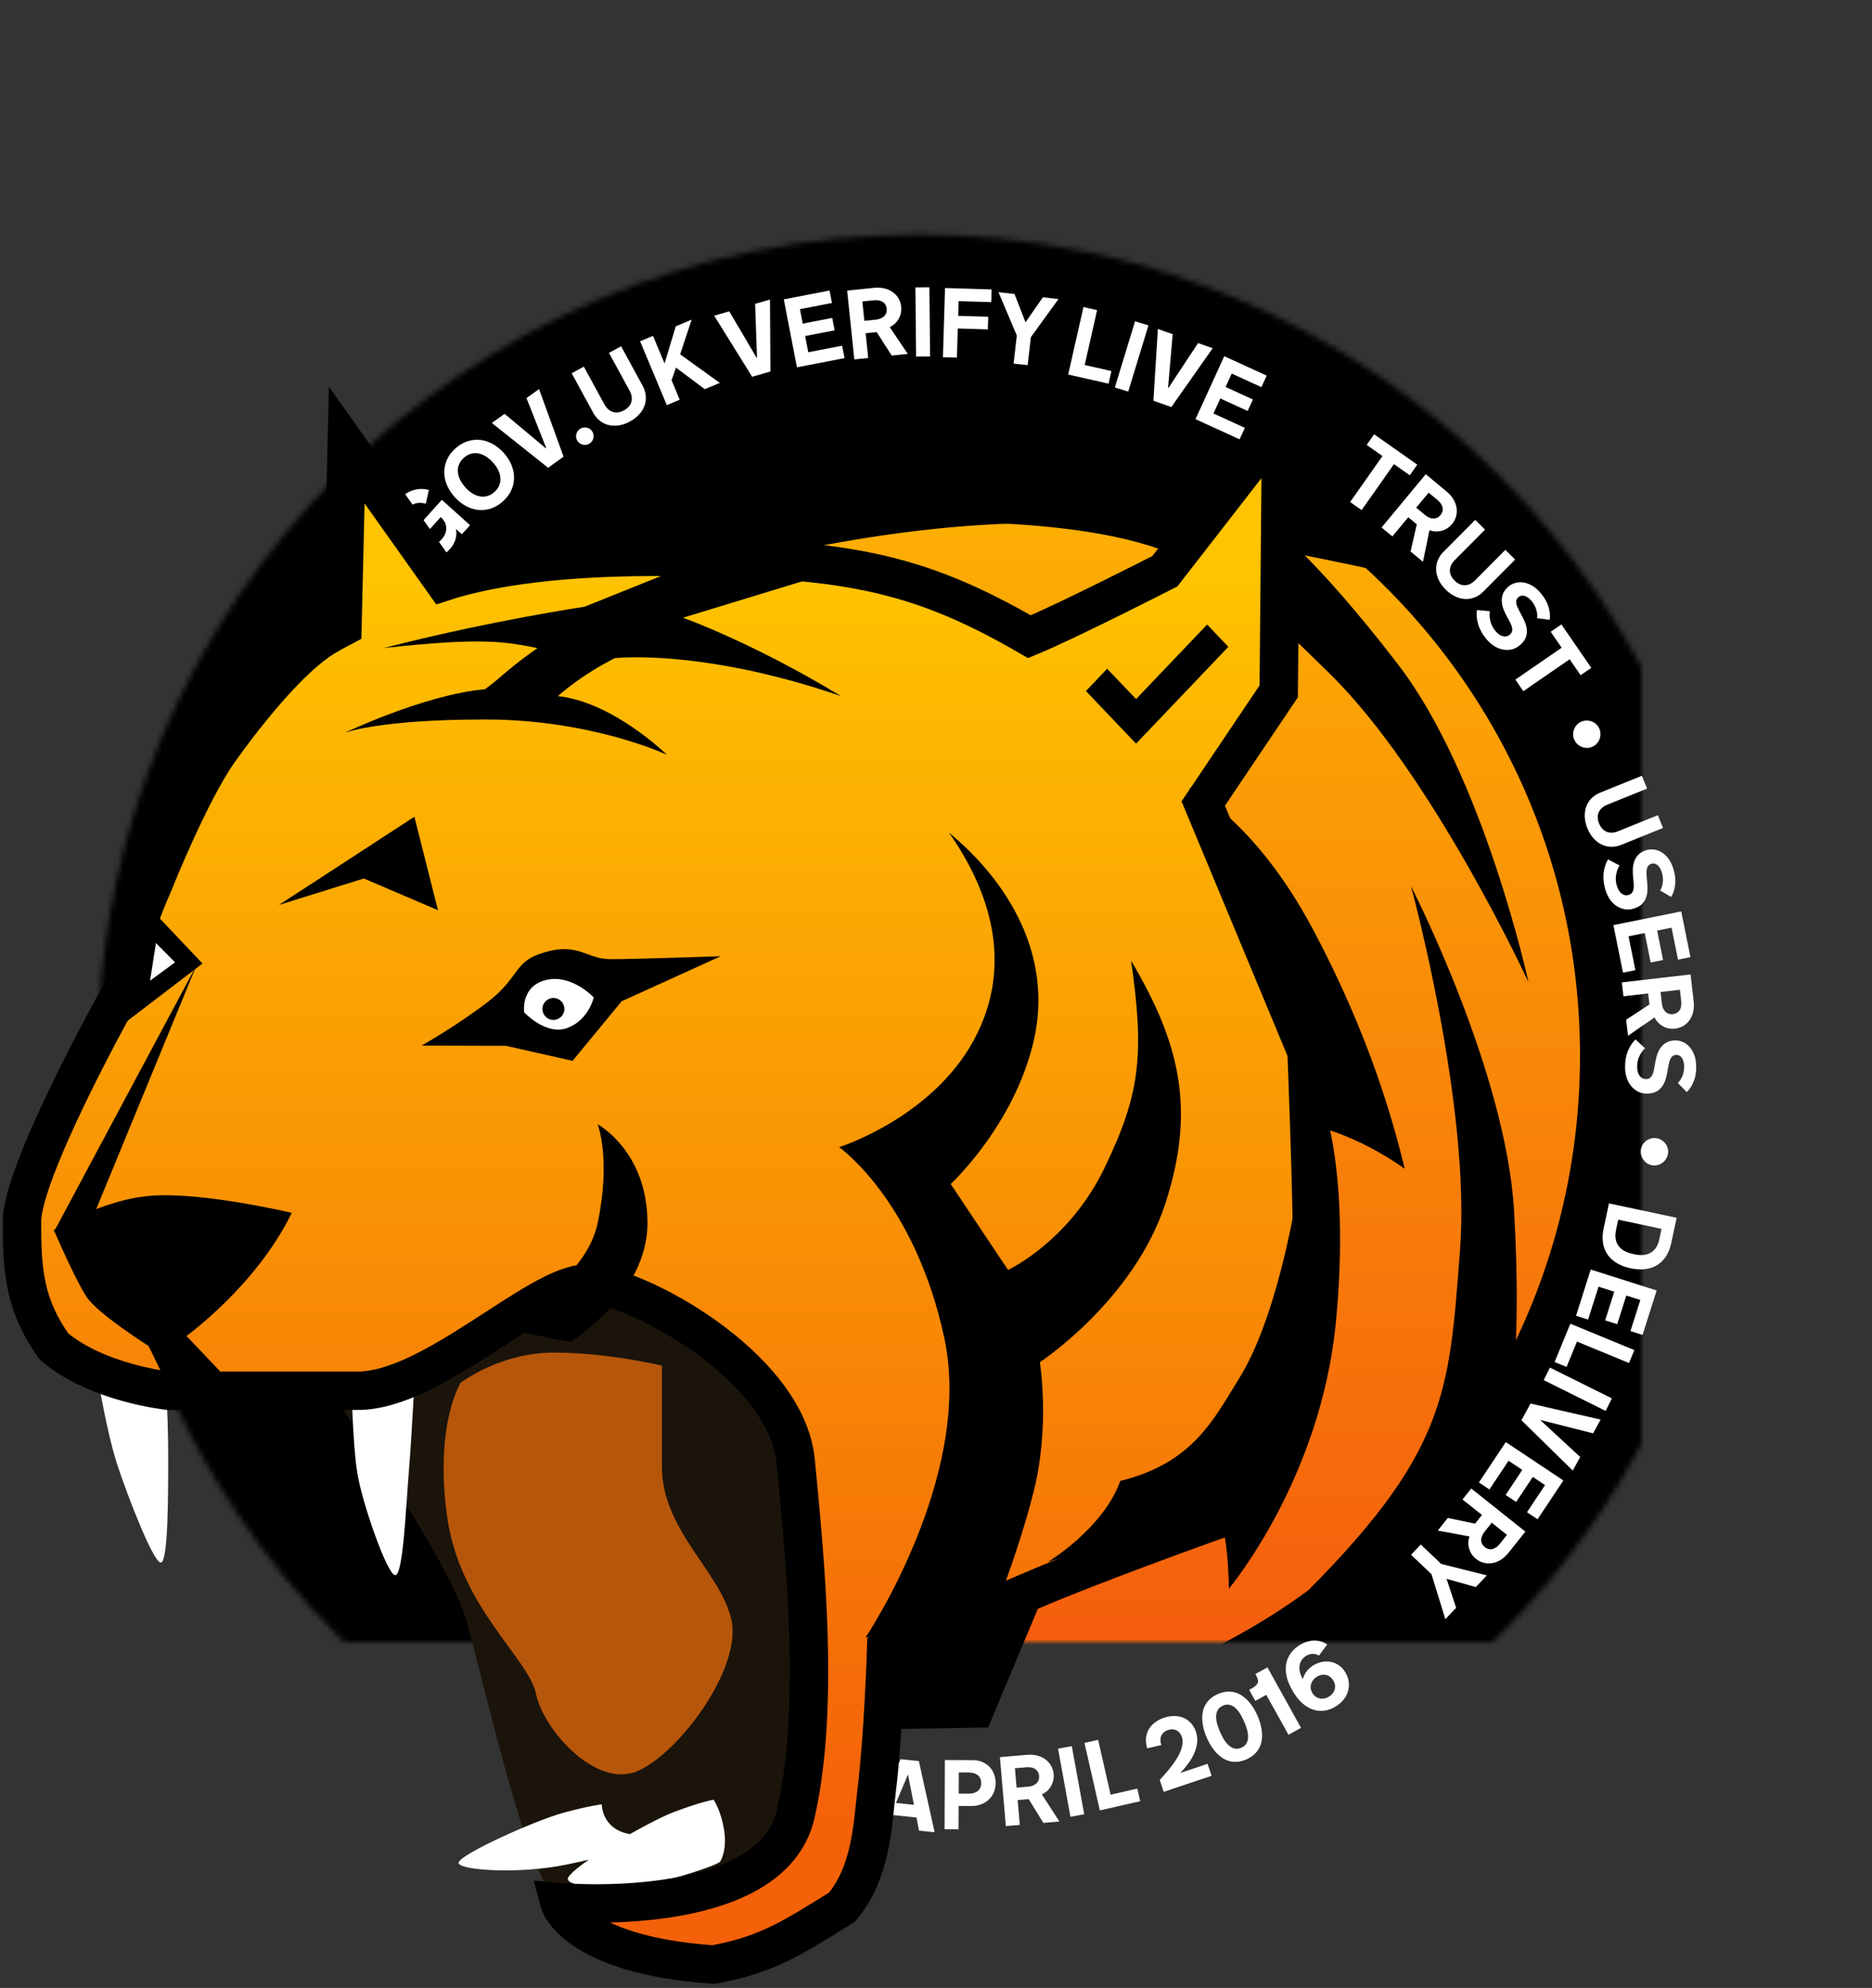 <?xml version="1.0" encoding="UTF-8" standalone="no"?>
<svg width="341px" height="362px" viewBox="0 0 341 362" version="1.1" xmlns="http://www.w3.org/2000/svg" xmlns:xlink="http://www.w3.org/1999/xlink">
    <rect x="0" y="0" width="341" height="362" fill="#333333" stroke="none"/>
    <!-- Generator: Sketch 3.7.1 (28215) - http://www.bohemiancoding.com/sketch -->
    <title>Slice 1</title>
    <desc>Created with Sketch.</desc>
    <defs>
        <linearGradient x1="50%" y1="0%" x2="50%" y2="100%" id="linearGradient-1">
            <stop stop-color="#FFC300" offset="0%"></stop>
            <stop stop-color="#F34D10" offset="100%"></stop>
        </linearGradient>
        <path d="M167.309,341.726 C249.875,341.726 316.809,274.793 316.809,192.226 C316.809,109.66 249.875,42.726 167.309,42.726 C84.742,42.726 17.809,109.66 17.809,192.226 C17.809,274.793 84.742,341.726 167.309,341.726 Z" id="path-2"></path>
        <mask id="mask-3" maskContentUnits="userSpaceOnUse" maskUnits="objectBoundingBox" x="0" y="0" width="299" height="299" fill="white">
            <use xlink:href="#path-2"></use>
        </mask>
        <path d="M17.809,250.763 C17.809,250.763 19.441,260.86 21.367,266.722 C23.293,272.584 28.154,285.131 29.386,284.521 C30.619,283.91 30.641,272.725 30.641,264.964 C30.641,257.204 29.973,247.726 29.973,247.726 L17.809,250.763 Z" id="path-4"></path>
        <mask id="mask-5" maskContentUnits="userSpaceOnUse" maskUnits="objectBoundingBox" x="-5" y="-5" width="22.832" height="46.816">
            <rect x="12.809" y="242.726" width="22.832" height="46.816" fill="white"></rect>
            <use xlink:href="#path-4" fill="black"></use>
        </mask>
        <path d="M61.61,252.634 C61.61,252.634 63.449,263.23 65.168,268.593 C66.887,273.957 73.673,286.553 75.006,286.052 C76.339,285.552 75.006,274.153 74.442,266.835 C73.877,259.518 72.737,249.128 72.737,249.128 L61.61,252.634 Z" id="path-6"></path>
        <mask id="mask-7" maskContentUnits="userSpaceOnUse" maskUnits="objectBoundingBox" x="-3" y="-3" width="19.97" height="42.939">
            <rect x="58.61" y="246.128" width="19.97" height="42.939" fill="white"></rect>
            <use xlink:href="#path-6" fill="black"></use>
        </mask>
        <path d="M114.741,333.987 C109.566,333.082 109.624,328.572 109.624,328.572 C109.624,328.572 107.744,328.704 102.538,330.123 C97.333,331.542 83.146,337.942 83.537,339.277 C83.927,340.613 94.735,341.287 103.153,339.542 C104.867,339.187 106.215,338.886 107.275,338.634 C104.912,340.278 103.317,341.654 103.436,342.227 C103.783,343.914 114.613,344.41 123.124,341.906 C131.635,339.403 131.239,338.888 131.239,338.888 C131.239,338.888 132.471,336.996 131.918,333.352 C131.366,329.708 129.989,327.725 129.989,327.725 C129.989,327.725 128.097,327.956 122.822,329.937 C120.937,330.645 117.878,332.202 114.741,333.987 Z" id="path-8"></path>
        <mask id="mask-9" maskContentUnits="userSpaceOnUse" maskUnits="objectBoundingBox" x="-5" y="-5" width="58.532" height="25.914">
            <rect x="78.529" y="322.725" width="58.532" height="25.914" fill="white"></rect>
            <use xlink:href="#path-8" fill="black"></use>
        </mask>
        <linearGradient x1="50%" y1="9.79%" x2="50%" y2="91.029%" id="linearGradient-10">
            <stop stop-color="#FFC300" offset="0%"></stop>
            <stop stop-color="#F46109" offset="100%"></stop>
        </linearGradient>
    </defs>
    <g id="Page-1" stroke="none" stroke-width="1" fill="none" fill-rule="evenodd">
        <use id="Oval-1" stroke="#000000" mask="url(#mask-3)" stroke-width="58" fill="url(#linearGradient-1)" xlink:href="#path-2"></use>
        <path d="M212.974,195.645 C243.004,168.06 243.136,157.229 245.287,131.06 C247.438,104.891 235.765,64.752 235.765,64.752 C235.765,64.752 254.233,98.441 255.791,123.971 C257.349,149.502 254.901,159.086 254.901,159.086 C254.901,159.086 241.343,177.869 212.974,195.645 Z" id="Path-32" fill="#000000" transform="translate(234.642, 130.198) scale(-1, 1) rotate(-139) translate(-234.642, -130.198) "></path>
        <path d="M57.402,249.589 C57.402,249.589 81.496,282.445 85.102,295.603 C88.707,308.761 95.711,340.216 100.9,345.21 C106.09,350.205 111.607,352.179 123.418,347.642 C135.229,343.105 153.25,339.652 153.25,329.273 C153.25,318.894 152.381,256.037 144.934,249.589 C137.486,243.142 115.623,227.726 109.891,227.726 C104.158,227.726 57.402,249.589 57.402,249.589 Z" id="Path-2" fill="#1B140B"></path>
        <g id="Path-3">
            <use fill="#FFFFFF" fill-rule="evenodd" xlink:href="#path-4"></use>
            <use stroke="#000000" mask="url(#mask-5)" stroke-width="10" xlink:href="#path-4"></use>
        </g>
        <g id="Path-3" transform="translate(68.595, 267.597) rotate(9) translate(-68.595, -267.597) ">
            <use fill="#FFFFFF" fill-rule="evenodd" xlink:href="#path-6"></use>
            <use stroke="#000000" mask="url(#mask-7)" stroke-width="6" xlink:href="#path-6"></use>
        </g>
        <path d="M230.688,347.118 L231.983,351.602 L234.427,351.637 L235.178,354.237 L221.926,353.775 L220.997,350.558 L231.944,343.041 L232.734,345.777 L230.688,347.118 Z M229.631,351.567 L228.717,348.401 L224.054,351.449 L224.063,351.483 L229.631,351.567 Z M219.048,346.24 L217.181,341.562 C216.939,340.958 216.821,340.373 216.825,339.807 C216.829,339.24 216.937,338.72 217.148,338.244 C217.359,337.769 217.664,337.346 218.065,336.974 C218.466,336.603 218.943,336.307 219.499,336.085 C220.054,335.863 220.607,335.757 221.16,335.767 C221.713,335.777 222.234,335.893 222.724,336.117 C223.214,336.341 223.658,336.667 224.056,337.095 C224.454,337.523 224.775,338.042 225.018,338.651 L225.865,340.773 L229.808,339.2 L230.753,341.567 L219.048,346.24 Z M220.432,338.542 C220.155,338.653 219.928,338.8 219.752,338.984 C219.576,339.168 219.449,339.382 219.37,339.628 C219.292,339.874 219.265,340.143 219.291,340.436 C219.316,340.729 219.394,341.038 219.524,341.365 L220.192,343.038 L223.776,341.608 L223.108,339.934 C222.977,339.608 222.821,339.33 222.637,339.1 C222.454,338.87 222.25,338.693 222.023,338.569 C221.797,338.445 221.557,338.377 221.303,338.365 C221.049,338.353 220.783,338.402 220.506,338.513 L220.432,338.542 Z M214.801,337.134 L212.595,332.783 C212.255,332.114 212.053,331.475 211.986,330.865 C211.92,330.254 211.961,329.695 212.11,329.185 C212.259,328.676 212.499,328.226 212.83,327.835 C213.16,327.444 213.555,327.132 214.015,326.899 C214.386,326.711 214.766,326.588 215.155,326.533 C215.544,326.477 215.923,326.478 216.291,326.538 C216.66,326.597 217.009,326.711 217.341,326.878 C217.672,327.045 217.97,327.255 218.236,327.507 L221.613,322.701 L222.941,325.319 L219.93,329.408 L220.844,331.211 L224.889,329.159 L226.042,331.433 L214.801,337.134 Z M215.298,329.234 C215.074,329.348 214.885,329.495 214.733,329.674 C214.581,329.853 214.476,330.06 214.418,330.296 C214.36,330.533 214.355,330.793 214.401,331.079 C214.447,331.364 214.552,331.669 214.717,331.993 L215.655,333.843 L218.822,332.237 L217.883,330.387 C217.719,330.063 217.534,329.798 217.329,329.594 C217.123,329.389 216.907,329.241 216.679,329.149 C216.452,329.058 216.221,329.02 215.987,329.037 C215.753,329.055 215.523,329.12 215.298,329.234 L215.298,329.234 Z M209.408,327.899 L208.045,325.745 L218.695,319.005 L220.058,321.159 L209.408,327.899 Z M206.634,323.825 L205.179,321.732 L213.591,315.88 L210.74,311.782 L212.674,310.436 L216.98,316.627 L206.634,323.825 Z M198.746,310.578 C198.971,310.841 199.209,311.034 199.461,311.158 C199.713,311.281 199.97,311.343 200.232,311.343 C200.494,311.343 200.753,311.287 201.009,311.177 C201.265,311.066 201.511,310.91 201.747,310.708 L203.262,312.847 C202.732,313.292 202.186,313.597 201.622,313.762 C201.058,313.928 200.502,313.971 199.953,313.893 C199.405,313.814 198.874,313.622 198.362,313.315 C197.85,313.009 197.377,312.602 196.944,312.094 C196.491,311.564 196.156,311.011 195.94,310.438 C195.723,309.864 195.624,309.299 195.643,308.743 C195.662,308.188 195.797,307.654 196.05,307.142 C196.302,306.63 196.667,306.17 197.143,305.763 C197.665,305.318 198.24,305.006 198.869,304.827 C199.498,304.648 200.152,304.566 200.831,304.58 C201.509,304.593 202.198,304.687 202.897,304.861 C203.596,305.034 204.274,305.249 204.931,305.504 L205.179,305.605 L201.766,301.608 L203.517,300.113 L209.487,307.104 L207.749,308.588 C207.245,308.394 206.721,308.204 206.177,308.018 C205.632,307.832 205.087,307.665 204.542,307.518 C203.997,307.371 203.458,307.252 202.924,307.16 C202.391,307.068 201.884,307.026 201.401,307.034 C200.918,307.042 200.467,307.105 200.049,307.223 C199.63,307.342 199.26,307.539 198.939,307.812 C198.757,307.968 198.603,308.154 198.478,308.368 C198.353,308.583 198.274,308.81 198.24,309.051 C198.207,309.291 198.228,309.542 198.305,309.804 C198.383,310.066 198.53,310.324 198.746,310.578 L198.746,310.578 Z M195.654,301.544 C196.027,301.163 196.353,300.771 196.632,300.368 C196.911,299.965 197.114,299.567 197.24,299.174 C197.366,298.781 197.396,298.4 197.33,298.032 C197.263,297.664 197.069,297.322 196.746,297.007 C196.423,296.692 196.077,296.505 195.708,296.447 C195.339,296.389 194.959,296.427 194.569,296.562 C194.179,296.697 193.787,296.91 193.392,297.2 C192.998,297.491 192.614,297.827 192.241,298.208 L192.002,298.453 C191.629,298.834 191.301,299.227 191.018,299.63 C190.734,300.033 190.529,300.431 190.403,300.824 C190.277,301.217 190.247,301.597 190.314,301.965 C190.38,302.333 190.575,302.675 190.897,302.99 C191.22,303.306 191.566,303.492 191.935,303.55 C192.305,303.608 192.684,303.57 193.074,303.435 C193.465,303.3 193.859,303.087 194.257,302.797 C194.656,302.506 195.042,302.17 195.414,301.789 L195.654,301.544 Z M190.22,296.466 C190.581,296.097 190.969,295.752 191.386,295.43 C191.803,295.108 192.237,294.832 192.688,294.601 C193.139,294.37 193.603,294.195 194.081,294.076 C194.558,293.956 195.038,293.918 195.521,293.96 C196.004,294.002 196.485,294.133 196.961,294.354 C197.438,294.574 197.905,294.908 198.362,295.354 C198.814,295.796 199.157,296.254 199.391,296.728 C199.624,297.202 199.766,297.679 199.817,298.159 C199.868,298.639 199.84,299.118 199.734,299.596 C199.628,300.074 199.464,300.54 199.243,300.997 C199.023,301.453 198.756,301.893 198.444,302.317 C198.132,302.741 197.794,303.14 197.429,303.513 C197.069,303.881 196.68,304.227 196.263,304.548 C195.846,304.87 195.412,305.146 194.961,305.377 C194.51,305.608 194.046,305.783 193.569,305.903 C193.091,306.022 192.612,306.062 192.131,306.022 C191.65,305.982 191.17,305.852 190.691,305.634 C190.212,305.416 189.744,305.083 189.288,304.637 C188.831,304.191 188.488,303.73 188.259,303.256 C188.03,302.783 187.889,302.305 187.835,301.822 C187.782,301.34 187.81,300.859 187.918,300.38 C188.027,299.9 188.192,299.432 188.412,298.976 C188.633,298.519 188.899,298.079 189.211,297.655 C189.523,297.231 189.86,296.835 190.22,296.466 L190.22,296.466 Z M181.389,298.081 L189.311,288.278 L191.342,289.919 L186.104,296.399 L187.882,297.836 L186.434,299.627 L185.997,299.273 C185.705,299.037 185.446,298.871 185.219,298.774 C184.992,298.678 184.782,298.642 184.589,298.666 C184.396,298.691 184.212,298.774 184.037,298.915 C183.863,299.057 183.678,299.248 183.483,299.49 L183.344,299.661 L181.389,298.081 Z M183.789,292.03 C183.456,292.491 183.093,292.917 182.699,293.308 C182.305,293.7 181.888,294.038 181.447,294.324 C181.006,294.609 180.547,294.834 180.067,294.998 C179.588,295.161 179.095,295.244 178.587,295.247 C178.08,295.25 177.561,295.165 177.032,294.992 C176.502,294.82 175.971,294.542 175.439,294.158 C175.007,293.847 174.642,293.503 174.346,293.127 C174.05,292.751 173.821,292.362 173.66,291.96 C173.498,291.558 173.399,291.151 173.364,290.739 C173.329,290.327 173.356,289.93 173.444,289.546 L175.89,290.182 C175.823,290.625 175.874,291.032 176.044,291.403 C176.213,291.775 176.478,292.091 176.84,292.351 C177.191,292.605 177.553,292.759 177.925,292.814 C178.297,292.869 178.664,292.843 179.027,292.736 C179.389,292.629 179.737,292.45 180.07,292.199 C180.403,291.947 180.704,291.644 180.974,291.29 C180.77,291.323 180.546,291.337 180.304,291.333 C180.062,291.328 179.813,291.295 179.558,291.233 C179.302,291.172 179.041,291.083 178.775,290.967 C178.508,290.851 178.249,290.702 177.997,290.52 C177.498,290.16 177.092,289.744 176.778,289.273 C176.464,288.801 176.255,288.305 176.149,287.785 C176.044,287.265 176.047,286.738 176.157,286.203 C176.268,285.669 176.498,285.16 176.848,284.675 C177.218,284.162 177.653,283.751 178.153,283.443 C178.653,283.136 179.186,282.942 179.752,282.863 C180.319,282.783 180.903,282.822 181.505,282.978 C182.108,283.134 182.699,283.422 183.279,283.84 C183.916,284.299 184.412,284.828 184.767,285.427 C185.123,286.026 185.332,286.67 185.395,287.359 C185.459,288.048 185.372,288.769 185.136,289.523 C184.899,290.277 184.505,291.037 183.953,291.802 L183.789,292.03 Z M182.683,288.709 C182.858,288.466 182.978,288.21 183.043,287.939 C183.109,287.668 183.117,287.398 183.069,287.129 C183.022,286.859 182.918,286.599 182.76,286.348 C182.602,286.096 182.387,285.873 182.116,285.678 C181.836,285.476 181.551,285.339 181.263,285.268 C180.974,285.198 180.697,285.184 180.431,285.227 C180.166,285.27 179.917,285.367 179.685,285.518 C179.454,285.669 179.251,285.865 179.076,286.108 C178.905,286.345 178.785,286.597 178.716,286.862 C178.648,287.127 178.636,287.392 178.679,287.658 C178.722,287.924 178.823,288.183 178.981,288.434 C179.139,288.685 179.359,288.912 179.639,289.114 C179.91,289.309 180.19,289.442 180.478,289.513 C180.767,289.584 181.046,289.599 181.317,289.56 C181.587,289.52 181.84,289.428 182.075,289.283 C182.309,289.138 182.512,288.946 182.683,288.709 L182.683,288.709 Z" id="APRIL-2016" fill="#FFFFFF" transform="translate(204.264, 317.537) rotate(-248) translate(-204.264, -317.537) "></path>
        <g id="Combined-Shape">
            <use fill="#FFFFFF" fill-rule="evenodd" xlink:href="#path-8"></use>
            <use stroke="#000000" mask="url(#mask-9)" stroke-width="10" xlink:href="#path-8"></use>
        </g>
        <path d="M194.109,95.339 C161.969,94.217 126.672,104.722 126.672,104.722 L60.016,109.933 L121.461,62.992 L180.473,64.121 L275.906,109.933 C275.906,109.933 226.25,96.462 194.109,95.339 Z" id="Path-31" fill="#000000"></path>
        <path d="M201.286,24.361 C200.747,24.334 200.226,24.374 199.722,24.483 C199.217,24.592 198.768,24.774 198.373,25.03 C197.979,25.285 197.655,25.62 197.402,26.036 C197.149,26.451 197.007,26.954 196.976,27.545 C196.947,28.113 197.013,28.59 197.175,28.976 C197.337,29.363 197.548,29.676 197.809,29.916 C198.069,30.155 198.355,30.328 198.667,30.435 C198.978,30.542 199.268,30.603 199.537,30.616 L199.66,30.623 L199.826,27.401 L201.766,27.502 L201.472,33.198 L194.573,32.842 L194.688,30.613 L196.163,30.689 C195.925,30.518 195.712,30.311 195.522,30.066 C195.332,29.822 195.173,29.549 195.045,29.249 C194.916,28.949 194.82,28.623 194.756,28.271 C194.692,27.918 194.671,27.546 194.691,27.154 C194.738,26.235 194.947,25.428 195.317,24.731 C195.688,24.034 196.178,23.457 196.788,22.998 C197.399,22.54 198.103,22.204 198.9,21.99 C199.697,21.776 200.549,21.692 201.456,21.739 C202.357,21.785 203.194,21.971 203.967,22.295 C204.739,22.619 205.403,23.058 205.958,23.612 C206.513,24.166 206.94,24.822 207.238,25.579 C207.537,26.337 207.662,27.175 207.615,28.094 C207.584,28.691 207.486,29.253 207.321,29.781 C207.156,30.31 206.934,30.788 206.657,31.217 C206.38,31.646 206.052,32.02 205.675,32.341 C205.298,32.662 204.884,32.916 204.434,33.104 L203.294,30.81 C203.57,30.69 203.829,30.544 204.069,30.375 C204.31,30.205 204.519,30.007 204.698,29.778 C204.877,29.55 205.023,29.286 205.135,28.987 C205.247,28.687 205.313,28.35 205.332,27.976 C205.363,27.385 205.274,26.87 205.065,26.431 C204.855,25.992 204.568,25.625 204.202,25.33 C203.835,25.036 203.406,24.808 202.912,24.648 C202.419,24.487 201.906,24.393 201.374,24.366 L201.286,24.361 Z M205.444,42.012 C205.297,42.938 204.999,43.742 204.55,44.424 C204.101,45.107 203.547,45.658 202.89,46.079 C202.233,46.5 201.494,46.783 200.673,46.929 C199.852,47.074 198.996,47.076 198.105,46.935 C197.208,46.793 196.393,46.525 195.66,46.133 C194.927,45.741 194.312,45.243 193.815,44.639 C193.317,44.035 192.962,43.34 192.749,42.552 C192.536,41.765 192.502,40.909 192.649,39.983 C192.797,39.051 193.094,38.245 193.54,37.565 C193.986,36.886 194.539,36.336 195.199,35.915 C195.859,35.495 196.598,35.212 197.416,35.066 C198.234,34.92 199.092,34.918 199.989,35.06 C200.88,35.201 201.693,35.468 202.429,35.861 C203.165,36.253 203.78,36.752 204.274,37.355 C204.769,37.958 205.124,38.653 205.341,39.438 C205.558,40.222 205.592,41.081 205.444,42.012 L205.444,42.012 Z M194.924,40.343 C194.837,40.887 194.864,41.383 195.004,41.829 C195.144,42.275 195.373,42.669 195.693,43.011 C196.012,43.352 196.41,43.634 196.884,43.858 C197.359,44.082 197.892,44.24 198.482,44.334 L198.551,44.345 C199.136,44.438 199.69,44.451 200.213,44.386 C200.737,44.321 201.203,44.175 201.613,43.95 C202.023,43.724 202.363,43.42 202.634,43.039 C202.905,42.658 203.084,42.196 203.17,41.652 C203.256,41.108 203.23,40.611 203.09,40.162 C202.951,39.712 202.721,39.319 202.401,38.98 C202.081,38.642 201.682,38.36 201.205,38.136 C200.727,37.912 200.196,37.754 199.612,37.661 L199.542,37.65 C198.952,37.556 198.396,37.542 197.876,37.608 C197.355,37.674 196.89,37.818 196.481,38.041 C196.072,38.264 195.732,38.567 195.46,38.951 C195.189,39.335 195.01,39.799 194.924,40.343 L194.924,40.343 Z M190.098,49.914 L203.194,49.805 L202.44,52.561 L192.659,52.409 L192.636,52.494 L201.146,57.291 L200.402,60.013 L189.184,53.254 L190.098,49.914 Z M189.087,57.092 C189.29,57.166 189.467,57.276 189.616,57.422 C189.766,57.567 189.882,57.733 189.967,57.92 C190.051,58.107 190.099,58.308 190.111,58.521 C190.124,58.735 190.092,58.943 190.018,59.147 C189.943,59.35 189.832,59.528 189.686,59.68 C189.54,59.833 189.374,59.953 189.188,60.041 C189.003,60.129 188.807,60.18 188.599,60.194 C188.391,60.208 188.185,60.178 187.981,60.103 C187.772,60.027 187.592,59.915 187.439,59.769 C187.287,59.622 187.167,59.455 187.08,59.267 C186.993,59.079 186.945,58.88 186.934,58.67 C186.924,58.461 186.956,58.254 187.031,58.05 C187.105,57.847 187.215,57.667 187.36,57.511 C187.504,57.355 187.671,57.234 187.859,57.147 C188.047,57.06 188.246,57.009 188.457,56.996 C188.668,56.983 188.878,57.015 189.087,57.092 L189.087,57.092 Z M185.937,66.739 C185.797,67.08 185.716,67.419 185.694,67.756 C185.673,68.092 185.72,68.409 185.835,68.707 C185.95,69.005 186.138,69.28 186.398,69.533 C186.658,69.786 187,69.999 187.422,70.173 L194.647,73.148 L193.69,75.472 L186.116,72.354 C185.465,72.086 184.926,71.726 184.498,71.274 C184.069,70.822 183.757,70.31 183.562,69.738 C183.366,69.167 183.287,68.55 183.326,67.888 C183.364,67.225 183.525,66.55 183.808,65.862 C184.091,65.174 184.452,64.581 184.892,64.084 C185.331,63.587 185.821,63.203 186.364,62.932 C186.906,62.661 187.489,62.516 188.111,62.497 C188.734,62.477 189.37,62.601 190.021,62.869 L197.595,65.988 L196.635,68.32 L189.41,65.345 C188.987,65.171 188.594,65.083 188.232,65.079 C187.869,65.075 187.542,65.139 187.25,65.269 C186.959,65.399 186.702,65.592 186.481,65.846 C186.259,66.1 186.078,66.397 185.937,66.739 L185.937,66.739 Z M191.577,78.36 L190.369,80.604 L185.563,78.018 L188.237,84.567 L186.75,87.33 L184.413,81.102 L175.518,81.606 L176.922,78.997 L183.477,78.742 L182.645,76.448 L179.271,74.632 L180.478,72.388 L191.577,78.36 Z M171.645,86.181 L184.019,90.471 L182.385,92.814 L173.221,89.391 L173.17,89.463 L179.579,96.837 L177.966,99.151 L169.664,89.022 L171.645,86.181 Z M176.034,100.764 L170.569,107.261 L168.8,105.773 L172.624,101.227 L170.573,99.501 L167.048,103.691 L165.286,102.209 L168.811,98.019 L166.51,96.084 L162.465,100.893 L160.703,99.411 L166.389,92.651 L176.034,100.764 Z M168.068,109.265 L164.614,112.71 C164.083,113.239 163.538,113.63 162.978,113.882 C162.419,114.134 161.874,114.268 161.343,114.284 C160.813,114.3 160.311,114.211 159.837,114.018 C159.363,113.825 158.943,113.546 158.579,113.18 C158.285,112.886 158.052,112.562 157.878,112.21 C157.705,111.858 157.589,111.497 157.532,111.128 C157.474,110.759 157.474,110.392 157.53,110.025 C157.586,109.658 157.694,109.31 157.851,108.978 L152.235,107.256 L154.314,105.183 L159.135,106.78 L160.566,105.352 L157.363,102.141 L159.168,100.341 L168.068,109.265 Z M160.403,111.238 C160.581,111.416 160.778,111.55 160.996,111.639 C161.213,111.729 161.443,111.764 161.685,111.746 C161.928,111.727 162.178,111.652 162.435,111.52 C162.692,111.388 162.949,111.193 163.206,110.937 L164.675,109.472 L162.167,106.958 L160.699,108.423 C160.441,108.679 160.247,108.937 160.116,109.196 C159.986,109.454 159.912,109.706 159.895,109.95 C159.878,110.195 159.914,110.426 160.003,110.644 C160.091,110.861 160.225,111.059 160.403,111.238 L160.403,111.238 Z M158.774,117.541 L156.809,119.165 L148.78,109.451 L150.744,107.827 L158.774,117.541 Z M154.511,120.853 L147.753,125.993 L146.354,124.153 L151.083,120.556 L149.46,118.423 L145.102,121.737 L143.708,119.904 L148.067,116.59 L144.853,112.364 L146.882,110.821 L154.511,120.853 Z M143.986,127.97 L139.218,125.242 L139.189,125.261 L139.596,130.763 L137.186,132.296 L136.727,123.733 L133.971,119.403 L136.144,118.021 L138.9,122.351 L146.462,126.394 L143.986,127.97 Z M132.735,134.032 L130.449,135.159 L125.918,125.967 L121.441,128.175 L120.399,126.062 L127.163,122.728 L132.735,134.032 Z M123.795,137.929 L121.432,138.884 L116.71,127.199 L119.073,126.244 L123.795,137.929 Z M112.093,128.786 L119.685,139.457 L116.995,140.418 L111.515,132.315 L111.433,132.344 L112.377,142.068 L109.72,143.017 L108.832,129.951 L112.093,128.786 Z M107.164,143.215 L98.94,145.328 L98.365,143.089 L104.12,141.611 L103.453,139.014 L98.149,140.376 L97.577,138.146 L102.88,136.784 L102.132,133.872 L96.045,135.436 L95.473,133.206 L104.028,131.008 L107.164,143.215 Z" id="GOV.UK-VERIFY-LIVE" fill="#FFFFFF" transform="translate(151.216, 83.527) rotate(-141) translate(-151.216, -83.527) "></path>
        <path d="M80.831,105.939 C86.978,103.927 98.812,101.394 119.429,101.394 C153.624,101.394 166.908,104.021 187.527,115.943 C194.473,113.079 212.187,104.021 212.187,104.021 L233.382,76.726 L232.929,125.897 L219.184,146.318 L238.003,191.521 C238.003,191.521 239.003,216.82 239.003,226.658 C239.003,236.496 231.556,255.023 227.929,257.908 C224.302,260.792 220.184,277.289 220.184,277.289 C220.184,277.289 198.775,284.941 187.527,289.804 C176.279,294.667 161.409,300.673 161.409,300.673 C161.409,300.673 160.929,315.895 159.688,326.074 C158.963,332.018 158.781,340.878 153.375,347.286 C144.935,352.507 139.945,355.956 129.959,357.74 C104.447,355.956 101.883,346.374 101.883,346.374 C101.883,346.374 140.444,349.833 144.935,330.363 C149.426,310.893 146.624,283.447 144.935,266.052 C143.245,248.658 115.541,233.761 106.746,233.761 C97.951,233.761 78.879,253.244 65.199,253.244 L30.704,253.244 C30.704,253.244 17.786,251.941 9.818,245.187 C4.479,237.57 4,231.624 4,222.46 C4,213.296 20.798,183.072 20.798,183.072 C20.798,183.072 23.407,179.382 23.407,175.214 C23.407,171.046 27.925,160.97 27.925,160.97 C27.925,160.97 34.548,144.301 39.898,136.78 C45.249,129.258 53.078,119.626 59.222,115.943 C60.198,115.357 61.268,114.766 62.377,114.187 L63.16,81.042 L80.831,105.939 Z" id="Combined-Shape" stroke="#000000" stroke-width="7" fill="url(#linearGradient-10)"></path>
        <path d="M81.397,275.853 C83.614,292.57 96.293,301.905 97.629,308.424 C98.965,314.944 108.606,325.878 116.268,322.447 C123.93,319.015 135.27,303.529 133.206,294.824 C131.141,286.119 120.567,278.65 120.567,267.033 C120.567,255.416 120.567,248.679 120.567,248.679 C120.567,248.679 110.787,246.3 100.922,246.3 C91.057,246.3 83.94,251.769 83.94,251.769 C83.94,251.769 79.18,259.136 81.397,275.853 Z" id="Path-7" fill="#B6560B"></path>
        <path d="M76.809,190.398 L92.176,190.441 L104.293,193.179 L113.242,182.324 L131.305,174.117 C131.305,174.117 115.926,174.66 111.242,174.66 C106.559,174.66 105.293,171.268 98.25,173.726 C93.659,175.329 94.434,178.111 89.016,182.324 C83.597,186.537 76.809,190.398 76.809,190.398 Z" id="Path-15" fill="#000000"></path>
        <path d="M9.809,223.98 C9.809,223.98 13.737,233.138 15.811,236.21 C17.884,239.282 27.051,245.085 27.051,245.085 L31.785,254.773 L44.902,254.773 L33.967,243.272 C33.967,243.272 46.729,234.089 53.145,220.855 C53.145,220.855 37.05,217.054 27.734,217.726 C18.419,218.398 9.809,223.98 9.809,223.98 Z" id="Path-17" fill="#000000"></path>
        <polygon id="Path-19" fill="#000000" points="66.273 159.968 50.809 164.789 75.484 148.726 79.781 165.746"></polygon>
        <polygon id="Path-20" fill="#000000" points="25.77 163.726 36.887 175.453 22.336 186.57"></polygon>
        <path d="M89.809,241.594 C89.809,241.594 106.404,234.442 108.869,222.713 C111.334,210.984 108.869,204.726 108.869,204.726 C108.869,204.726 117.942,209.625 117.942,222.713 C117.942,235.801 103.875,244.351 103.875,244.351 L89.809,241.594 Z" id="Path-21" fill="#000000"></path>
        <path d="M127.727,101.955 L106.469,110.484 C106.469,110.484 89.324,113.016 69.87,118.014 C88.36,115.946 92.349,116.951 97.906,118.014 C92.349,121.912 91.689,123.043 88.36,125.499 C77.276,126.507 62.762,133.457 62.762,133.457 C62.762,133.457 68.839,131.015 88.36,131.015 C107.882,131.015 121.476,137.439 121.476,137.439 C121.476,137.439 111.719,127.836 101.633,126.762 C101.633,126.762 105.498,123.14 111.976,119.856 C111.976,119.856 127.727,118.014 153.203,126.762 C137.066,116.97 124.41,112.484 124.41,112.484 L148.244,105.214 L127.727,101.955 Z" id="Path-22" fill="#000000"></path>
        <polygon id="Path-20" fill="#FFFFFF" points="28.41 171.726 31.887 175.239 27.336 178.57"></polygon>
        <path d="M216.605,143.484 C216.605,143.484 228.434,149.097 239.127,169.16 C249.82,189.222 253.941,204.953 255.885,212.816 C246.786,206.404 239.127,204.953 239.127,204.953 C239.127,204.953 235.865,188.053 231.035,175.562 C226.205,163.071 216.605,143.484 216.605,143.484 Z" id="Path-24" fill="#000000"></path>
        <path d="M240.473,199.5 C240.473,199.5 237.917,197.459 238.041,199.5 C238.496,207.019 234.217,237.471 225.693,251.048 C221.201,258.205 217.421,266.413 204.075,269.66 C200.948,278.389 190.834,284.455 190.834,284.455 C190.834,284.455 218.64,275.892 221.184,275.892 C223.728,275.892 223.855,289.287 223.855,289.287 C223.855,289.287 240.605,269.406 243.352,240.689 C246.098,211.972 240.473,199.5 240.473,199.5 Z" id="Path-25" fill="#000000"></path>
        <polygon id="Path-26" fill="#000000" points="16.582 222.468 35.793 175.781 9.813 224.332"></polygon>
        <polygon id="Path-31" fill="#000000" points="160.414 300.16 163.919 314.835 179.992 314.57 189.689 291.441"></polygon>
        <path d="M235.642,292.245 C263.81,264.66 263.933,253.829 265.951,227.66 C267.969,201.491 257.019,161.351 257.019,161.351 C257.019,161.351 274.342,195.04 275.804,220.571 C277.265,246.101 274.969,255.686 274.969,255.686 C274.969,255.686 262.252,274.468 235.642,292.245 Z" id="Path-32" fill="#000000"></path>
        <path d="M99.476,178.452 C104.166,177.323 108.15,181.633 108.15,181.633 C108.15,181.633 107.272,185.695 103.374,187.181 C99.476,188.667 95.481,184.335 95.481,184.335 C95.481,184.335 94.785,179.581 99.476,178.452 Z" id="Path-31" fill="#FFFFFF"></path>
        <circle id="Oval-2" fill="#000000" cx="100.809" cy="183.726" r="2"></circle>
        <path d="M157.678,298.164 C157.678,298.164 177.398,268.804 172.02,243.675 C166.641,218.546 152.857,208.894 152.857,208.894 C152.857,208.894 169.735,203.574 177.398,189.378 C185.062,175.183 179.797,161.511 172.883,151.64 C183.621,160.493 191.836,173.929 188.336,189.378 C184.836,204.828 173.18,215.609 173.18,215.609 L183.621,231.25 C183.621,231.25 194.683,226.125 201.146,212.773 C207.61,199.42 208.535,192.274 206.036,174.921 C214.549,189.378 218.041,201.431 212.289,219.126 C206.537,236.822 189.421,248.052 189.421,248.052 C189.421,248.052 191.289,259.519 188.336,271.419 C185.383,283.32 179.797,296.931 179.797,296.931 L157.678,298.164 Z" id="Path-55" fill="#000000"></path>
        <path d="M164.436,236.198 L167.506,227.096 L169.747,227.852 L168.62,231.191 L178.322,234.464 L177.505,236.887 L167.803,233.615 L166.676,236.954 L164.436,236.198 Z M168.735,225.118 L170.654,220.634 C170.949,219.944 171.31,219.378 171.735,218.936 C172.16,218.493 172.616,218.165 173.102,217.953 C173.588,217.74 174.087,217.635 174.599,217.638 C175.111,217.64 175.604,217.743 176.078,217.945 C176.461,218.109 176.798,218.322 177.091,218.584 C177.383,218.846 177.625,219.138 177.816,219.459 C178.007,219.779 178.144,220.12 178.229,220.481 C178.313,220.843 178.344,221.206 178.321,221.573 L184.174,221.076 L183.019,223.774 L177.951,224.091 L177.156,225.949 L181.325,227.734 L180.322,230.077 L168.735,225.118 Z M175.111,220.428 C174.88,220.329 174.646,220.279 174.411,220.277 C174.176,220.275 173.95,220.328 173.732,220.435 C173.513,220.543 173.31,220.706 173.121,220.924 C172.932,221.143 172.766,221.419 172.623,221.753 L171.807,223.66 L175.071,225.057 L175.887,223.15 C176.03,222.816 176.114,222.505 176.139,222.216 C176.164,221.927 176.138,221.666 176.063,221.433 C175.987,221.2 175.868,220.999 175.704,220.83 C175.54,220.661 175.343,220.527 175.111,220.428 L175.111,220.428 Z M185.821,214.579 C185.997,214.255 186.112,213.926 186.168,213.593 C186.225,213.261 186.211,212.94 186.127,212.632 C186.044,212.324 185.886,212.031 185.653,211.753 C185.421,211.474 185.103,211.226 184.701,211.009 L177.824,207.301 L179.017,205.088 L186.227,208.976 C186.846,209.31 187.345,209.724 187.724,210.218 C188.103,210.712 188.361,211.254 188.496,211.843 C188.631,212.431 188.645,213.053 188.538,213.708 C188.431,214.363 188.201,215.018 187.848,215.672 C187.495,216.327 187.074,216.879 186.586,217.328 C186.097,217.777 185.569,218.108 185.002,218.321 C184.434,218.534 183.84,218.618 183.218,218.573 C182.597,218.527 181.977,218.338 181.358,218.004 L174.148,214.116 L175.346,211.896 L182.223,215.604 C182.625,215.821 183.007,215.951 183.367,215.992 C183.728,216.033 184.059,216.004 184.363,215.905 C184.666,215.805 184.941,215.641 185.188,215.411 C185.435,215.182 185.646,214.904 185.821,214.579 L185.821,214.579 Z M189.333,206.839 C189.58,206.808 189.845,206.746 190.126,206.653 C190.408,206.56 190.688,206.435 190.965,206.28 C191.243,206.124 191.511,205.932 191.768,205.702 C192.025,205.473 192.261,205.198 192.477,204.877 C192.88,204.279 193.063,203.737 193.027,203.25 C192.991,202.763 192.793,202.398 192.434,202.156 C192.059,201.904 191.681,201.852 191.298,202.001 C190.916,202.149 190.464,202.49 189.943,203.022 L189.664,203.311 C189.292,203.696 188.897,204.062 188.479,204.41 C188.061,204.757 187.616,205.026 187.142,205.215 C186.668,205.405 186.172,205.484 185.653,205.452 C185.134,205.42 184.59,205.213 184.021,204.83 C183.691,204.608 183.393,204.302 183.129,203.912 C182.866,203.522 182.689,203.066 182.6,202.543 C182.51,202.02 182.538,201.442 182.682,200.808 C182.826,200.174 183.139,199.5 183.62,198.785 C184.19,197.94 184.837,197.279 185.564,196.804 C186.29,196.329 187.019,196.041 187.751,195.94 L188.115,198.231 C187.606,198.305 187.111,198.506 186.628,198.835 C186.145,199.163 185.744,199.565 185.423,200.042 C185.053,200.591 184.869,201.09 184.87,201.54 C184.871,201.989 185.039,202.327 185.375,202.552 C185.593,202.7 185.809,202.773 186.022,202.771 C186.235,202.77 186.449,202.711 186.665,202.595 C186.881,202.479 187.106,202.316 187.339,202.106 C187.573,201.895 187.826,201.656 188.098,201.388 L188.24,201.24 C188.599,200.874 188.978,200.525 189.375,200.192 C189.772,199.859 190.2,199.601 190.658,199.419 C191.117,199.237 191.602,199.166 192.115,199.207 C192.627,199.249 193.173,199.464 193.751,199.854 C194.276,200.207 194.666,200.629 194.922,201.119 C195.179,201.61 195.328,202.131 195.37,202.682 C195.412,203.233 195.346,203.792 195.172,204.36 C194.998,204.928 194.739,205.467 194.395,205.978 C194.048,206.493 193.683,206.941 193.299,207.322 C192.916,207.703 192.523,208.018 192.122,208.267 C191.722,208.516 191.327,208.714 190.94,208.859 C190.552,209.004 190.174,209.104 189.805,209.16 L189.333,206.839 Z M187.943,193.662 L193.981,186.191 L195.82,187.677 L193.605,190.418 L201.569,196.854 L199.961,198.843 L191.997,192.407 L189.782,195.148 L187.943,193.662 Z M204.017,185.287 C203.781,185.043 203.604,184.766 203.486,184.455 C203.369,184.145 203.31,183.83 203.311,183.511 C203.312,183.192 203.374,182.88 203.499,182.575 C203.624,182.271 203.81,181.998 204.058,181.757 C204.302,181.521 204.58,181.344 204.89,181.226 C205.201,181.109 205.517,181.052 205.841,181.057 C206.164,181.062 206.479,181.128 206.785,181.255 C207.092,181.382 207.364,181.567 207.6,181.811 C207.837,182.055 208.013,182.331 208.129,182.64 C208.244,182.948 208.297,183.262 208.288,183.58 C208.279,183.899 208.211,184.212 208.085,184.519 C207.958,184.826 207.772,185.098 207.528,185.334 C207.28,185.575 207.002,185.753 206.694,185.868 C206.385,185.984 206.074,186.039 205.759,186.034 C205.444,186.03 205.134,185.965 204.829,185.84 C204.525,185.715 204.254,185.531 204.017,185.287 L204.017,185.287 Z M220.75,176.784 C221.039,176.554 221.274,176.297 221.457,176.013 C221.639,175.73 221.753,175.43 221.797,175.114 C221.841,174.798 221.811,174.466 221.707,174.118 C221.602,173.771 221.408,173.418 221.123,173.061 L216.258,166.947 L218.224,165.382 L223.325,171.791 C223.763,172.341 224.059,172.918 224.214,173.521 C224.368,174.125 224.392,174.724 224.285,175.318 C224.178,175.913 223.946,176.49 223.591,177.05 C223.235,177.61 222.766,178.122 222.184,178.585 C221.602,179.049 220.998,179.391 220.372,179.612 C219.747,179.832 219.131,179.929 218.525,179.902 C217.92,179.875 217.34,179.718 216.787,179.432 C216.233,179.146 215.738,178.728 215.3,178.178 L210.199,171.769 L212.173,170.198 L217.038,176.312 C217.323,176.669 217.623,176.938 217.938,177.118 C218.253,177.297 218.57,177.401 218.888,177.429 C219.206,177.457 219.523,177.414 219.841,177.3 C220.158,177.186 220.461,177.014 220.75,176.784 L220.75,176.784 Z M227.026,171.04 C227.266,171.108 227.533,171.155 227.829,171.18 C228.124,171.205 228.43,171.201 228.747,171.167 C229.063,171.133 229.385,171.061 229.711,170.951 C230.038,170.841 230.364,170.681 230.688,170.47 C231.293,170.079 231.675,169.652 231.833,169.19 C231.991,168.728 231.953,168.316 231.717,167.952 C231.472,167.573 231.144,167.377 230.734,167.363 C230.324,167.349 229.775,167.485 229.087,167.77 L228.716,167.925 C228.223,168.133 227.716,168.315 227.195,168.47 C226.674,168.626 226.159,168.698 225.649,168.686 C225.139,168.674 224.651,168.552 224.186,168.319 C223.721,168.086 223.303,167.681 222.93,167.106 C222.714,166.771 222.561,166.373 222.471,165.911 C222.381,165.449 222.398,164.96 222.521,164.444 C222.645,163.928 222.897,163.407 223.279,162.881 C223.661,162.354 224.213,161.857 224.936,161.389 C225.792,160.835 226.647,160.483 227.502,160.331 C228.356,160.179 229.14,160.201 229.852,160.396 L229.288,162.645 C228.791,162.514 228.256,162.504 227.683,162.616 C227.11,162.729 226.583,162.941 226.101,163.253 C225.545,163.613 225.179,164 225.004,164.413 C224.828,164.827 224.85,165.203 225.07,165.543 C225.213,165.764 225.383,165.916 225.579,165.998 C225.776,166.081 225.996,166.111 226.24,166.089 C226.484,166.067 226.755,166.005 227.052,165.904 C227.349,165.802 227.676,165.681 228.032,165.542 L228.221,165.461 C228.695,165.266 229.18,165.094 229.676,164.944 C230.172,164.793 230.667,164.725 231.16,164.737 C231.653,164.749 232.127,164.875 232.582,165.115 C233.037,165.354 233.454,165.766 233.833,166.352 C234.177,166.883 234.37,167.424 234.413,167.976 C234.456,168.527 234.388,169.065 234.211,169.588 C234.033,170.112 233.752,170.6 233.369,171.054 C232.986,171.508 232.536,171.902 232.02,172.237 C231.498,172.574 230.986,172.843 230.484,173.042 C229.981,173.242 229.497,173.377 229.03,173.449 C228.564,173.521 228.124,173.547 227.71,173.529 C227.297,173.51 226.91,173.454 226.548,173.359 L227.026,171.04 Z M231.852,157.887 L239.355,153.913 L240.437,155.956 L235.186,158.737 L236.441,161.106 L241.28,158.543 L242.358,160.578 L237.519,163.141 L238.925,165.797 L244.479,162.856 L245.557,164.891 L237.751,169.025 L231.852,157.887 Z M242.374,152.994 L246.862,151.083 C247.552,150.789 248.203,150.629 248.817,150.604 C249.43,150.578 249.986,150.657 250.484,150.839 C250.982,151.022 251.415,151.291 251.783,151.647 C252.151,152.003 252.436,152.418 252.638,152.893 C252.801,153.275 252.898,153.663 252.928,154.054 C252.958,154.446 252.931,154.824 252.847,155.187 C252.763,155.551 252.626,155.893 252.438,156.212 C252.249,156.531 252.019,156.815 251.75,157.064 L256.321,160.753 L253.62,161.903 L249.74,158.626 L247.88,159.418 L249.658,163.591 L247.313,164.59 L242.374,152.994 Z M250.223,154.017 C250.124,153.785 249.99,153.587 249.822,153.423 C249.653,153.26 249.453,153.141 249.221,153.068 C248.99,152.995 248.73,152.971 248.442,152.999 C248.154,153.026 247.843,153.11 247.509,153.253 L245.601,154.065 L246.992,157.332 L248.9,156.519 C249.234,156.377 249.51,156.21 249.728,156.019 C249.946,155.827 250.108,155.621 250.215,155.401 C250.322,155.18 250.374,154.952 250.373,154.717 C250.371,154.482 250.321,154.249 250.223,154.017 L250.223,154.017 Z M257.622,157.13 C257.836,157.258 258.082,157.373 258.361,157.474 C258.64,157.575 258.936,157.65 259.251,157.699 C259.565,157.748 259.895,157.762 260.238,157.74 C260.582,157.719 260.938,157.648 261.306,157.53 C261.992,157.308 262.471,156.995 262.744,156.59 C263.017,156.185 263.086,155.776 262.953,155.364 C262.815,154.934 262.549,154.66 262.156,154.54 C261.764,154.421 261.198,154.409 260.46,154.506 L260.062,154.56 C259.531,154.633 258.994,154.677 258.451,154.692 C257.908,154.708 257.392,154.643 256.902,154.5 C256.412,154.356 255.973,154.111 255.585,153.766 C255.196,153.42 254.897,152.921 254.686,152.269 C254.564,151.89 254.519,151.465 254.552,150.996 C254.585,150.526 254.728,150.059 254.981,149.592 C255.234,149.126 255.613,148.688 256.118,148.279 C256.623,147.869 257.286,147.532 258.105,147.268 C259.075,146.955 259.993,146.836 260.858,146.911 C261.722,146.986 262.473,147.21 263.111,147.583 L261.982,149.609 C261.536,149.353 261.022,149.205 260.44,149.165 C259.858,149.125 259.293,149.193 258.747,149.37 C258.117,149.573 257.663,149.852 257.386,150.206 C257.11,150.56 257.034,150.929 257.158,151.314 C257.239,151.565 257.363,151.756 257.532,151.886 C257.7,152.016 257.905,152.103 258.146,152.145 C258.388,152.187 258.665,152.198 258.978,152.176 C259.292,152.155 259.638,152.123 260.019,152.081 L260.222,152.052 C260.73,151.987 261.243,151.946 261.762,151.929 C262.28,151.913 262.775,151.975 263.248,152.114 C263.721,152.254 264.146,152.499 264.524,152.848 C264.901,153.197 265.197,153.703 265.411,154.367 C265.606,154.969 265.652,155.542 265.551,156.086 C265.449,156.63 265.245,157.131 264.937,157.591 C264.63,158.05 264.232,158.449 263.744,158.788 C263.257,159.128 262.72,159.392 262.135,159.581 C261.543,159.771 260.979,159.898 260.442,159.96 C259.905,160.023 259.402,160.028 258.933,159.977 C258.464,159.925 258.032,159.836 257.637,159.711 C257.243,159.586 256.884,159.431 256.559,159.247 L257.622,157.13 Z M272.744,150.587 C272.684,150.253 272.693,149.924 272.769,149.601 C272.845,149.278 272.972,148.984 273.151,148.72 C273.33,148.456 273.557,148.232 273.831,148.05 C274.104,147.867 274.411,147.745 274.752,147.684 C275.086,147.624 275.415,147.632 275.738,147.708 C276.061,147.784 276.356,147.915 276.621,148.1 C276.886,148.284 277.11,148.515 277.294,148.792 C277.477,149.069 277.599,149.374 277.658,149.709 C277.718,150.043 277.71,150.371 277.633,150.691 C277.557,151.011 277.425,151.301 277.24,151.56 C277.054,151.82 276.823,152.041 276.546,152.225 C276.269,152.408 275.964,152.53 275.629,152.589 C275.289,152.65 274.958,152.642 274.638,152.566 C274.318,152.489 274.029,152.361 273.77,152.181 C273.512,152.001 273.291,151.774 273.108,151.5 C272.925,151.226 272.804,150.922 272.744,150.587 L272.744,150.587 Z M296.783,148.285 C296.857,149.226 296.798,150.093 296.604,150.887 C296.411,151.681 296.084,152.372 295.621,152.961 C295.159,153.55 294.56,154.025 293.825,154.385 C293.089,154.746 292.213,154.966 291.197,155.046 L286.57,155.41 L285.582,142.845 L290.208,142.482 C291.225,142.402 292.124,142.482 292.907,142.723 C293.69,142.964 294.356,143.34 294.905,143.849 C295.453,144.358 295.885,144.99 296.2,145.744 C296.515,146.498 296.709,147.345 296.783,148.285 L296.783,148.285 Z M294.127,148.248 C294.085,147.716 293.98,147.226 293.813,146.778 C293.645,146.33 293.403,145.948 293.088,145.632 C292.772,145.316 292.375,145.078 291.899,144.918 C291.422,144.759 290.856,144.705 290.202,144.757 L288.301,144.906 L288.933,152.95 L290.835,152.8 C291.483,152.749 292.03,152.608 292.476,152.376 C292.923,152.144 293.277,151.845 293.539,151.481 C293.801,151.116 293.981,150.698 294.079,150.226 C294.177,149.754 294.206,149.255 294.164,148.73 L294.127,148.248 Z M299.308,142.572 L307.796,142.738 L307.751,145.049 L301.811,144.933 L301.758,147.613 L307.233,147.72 L307.188,150.023 L301.713,149.915 L301.654,152.921 L307.937,153.044 L307.892,155.346 L299.061,155.173 L299.308,142.572 Z M310.87,143.389 L313.405,143.651 L312.353,153.845 L317.319,154.357 L317.078,156.7 L309.576,155.926 L310.87,143.389 Z M320.461,144.813 L322.972,145.252 L320.802,157.667 L318.291,157.229 L320.461,144.813 Z M325.575,158.753 L324.75,145.682 L327.542,146.284 L327.926,156.059 L328.012,156.077 L332.336,147.317 L335.094,147.911 L328.96,159.482 L325.575,158.753 Z M337.305,149.04 L345.417,151.546 L344.734,153.755 L339.058,152.001 L338.266,154.563 L343.498,156.179 L342.818,158.379 L337.587,156.763 L336.7,159.635 L342.704,161.489 L342.024,163.69 L333.585,161.083 L337.305,149.04 Z M348.2,153.037 L352.722,154.865 C353.417,155.146 353.99,155.495 354.442,155.911 C354.893,156.327 355.229,156.776 355.452,157.258 C355.674,157.74 355.789,158.237 355.797,158.749 C355.805,159.261 355.712,159.756 355.519,160.234 C355.363,160.619 355.157,160.961 354.901,161.259 C354.644,161.557 354.358,161.804 354.041,162.001 C353.724,162.199 353.386,162.343 353.027,162.435 C352.667,162.527 352.304,162.565 351.938,162.549 L352.552,168.391 L349.831,167.291 L349.412,162.23 L347.538,161.472 L345.838,165.677 L343.475,164.721 L348.2,153.037 Z M353.017,159.317 C353.112,159.083 353.157,158.849 353.154,158.614 C353.151,158.379 353.094,158.154 352.982,157.938 C352.87,157.722 352.703,157.522 352.481,157.337 C352.259,157.152 351.979,156.992 351.642,156.855 L349.719,156.078 L348.388,159.37 L350.311,160.147 C350.648,160.284 350.961,160.361 351.25,160.38 C351.54,160.399 351.8,160.369 352.032,160.288 C352.263,160.208 352.462,160.085 352.627,159.918 C352.793,159.751 352.923,159.551 353.017,159.317 L353.017,159.317 Z M360.452,158.824 L360.525,164.316 L360.556,164.332 L365.088,161.186 L367.633,162.482 L360.491,167.228 L358.162,171.802 L355.867,170.633 L358.197,166.06 L357.836,157.492 L360.452,158.824 Z" id="TRUST--•--USERS--•--" fill="#FFFFFF" transform="translate(266.035, 189.703) rotate(-253.5) translate(-266.035, -189.703) "></path>
        <polygon id="Fill-240" fill="#000000" points="219.886 113.726 206.944 127.297 201.678 121.776 197.809 125.833 206.944 135.412 223.756 117.783"></polygon>
    </g>
</svg>